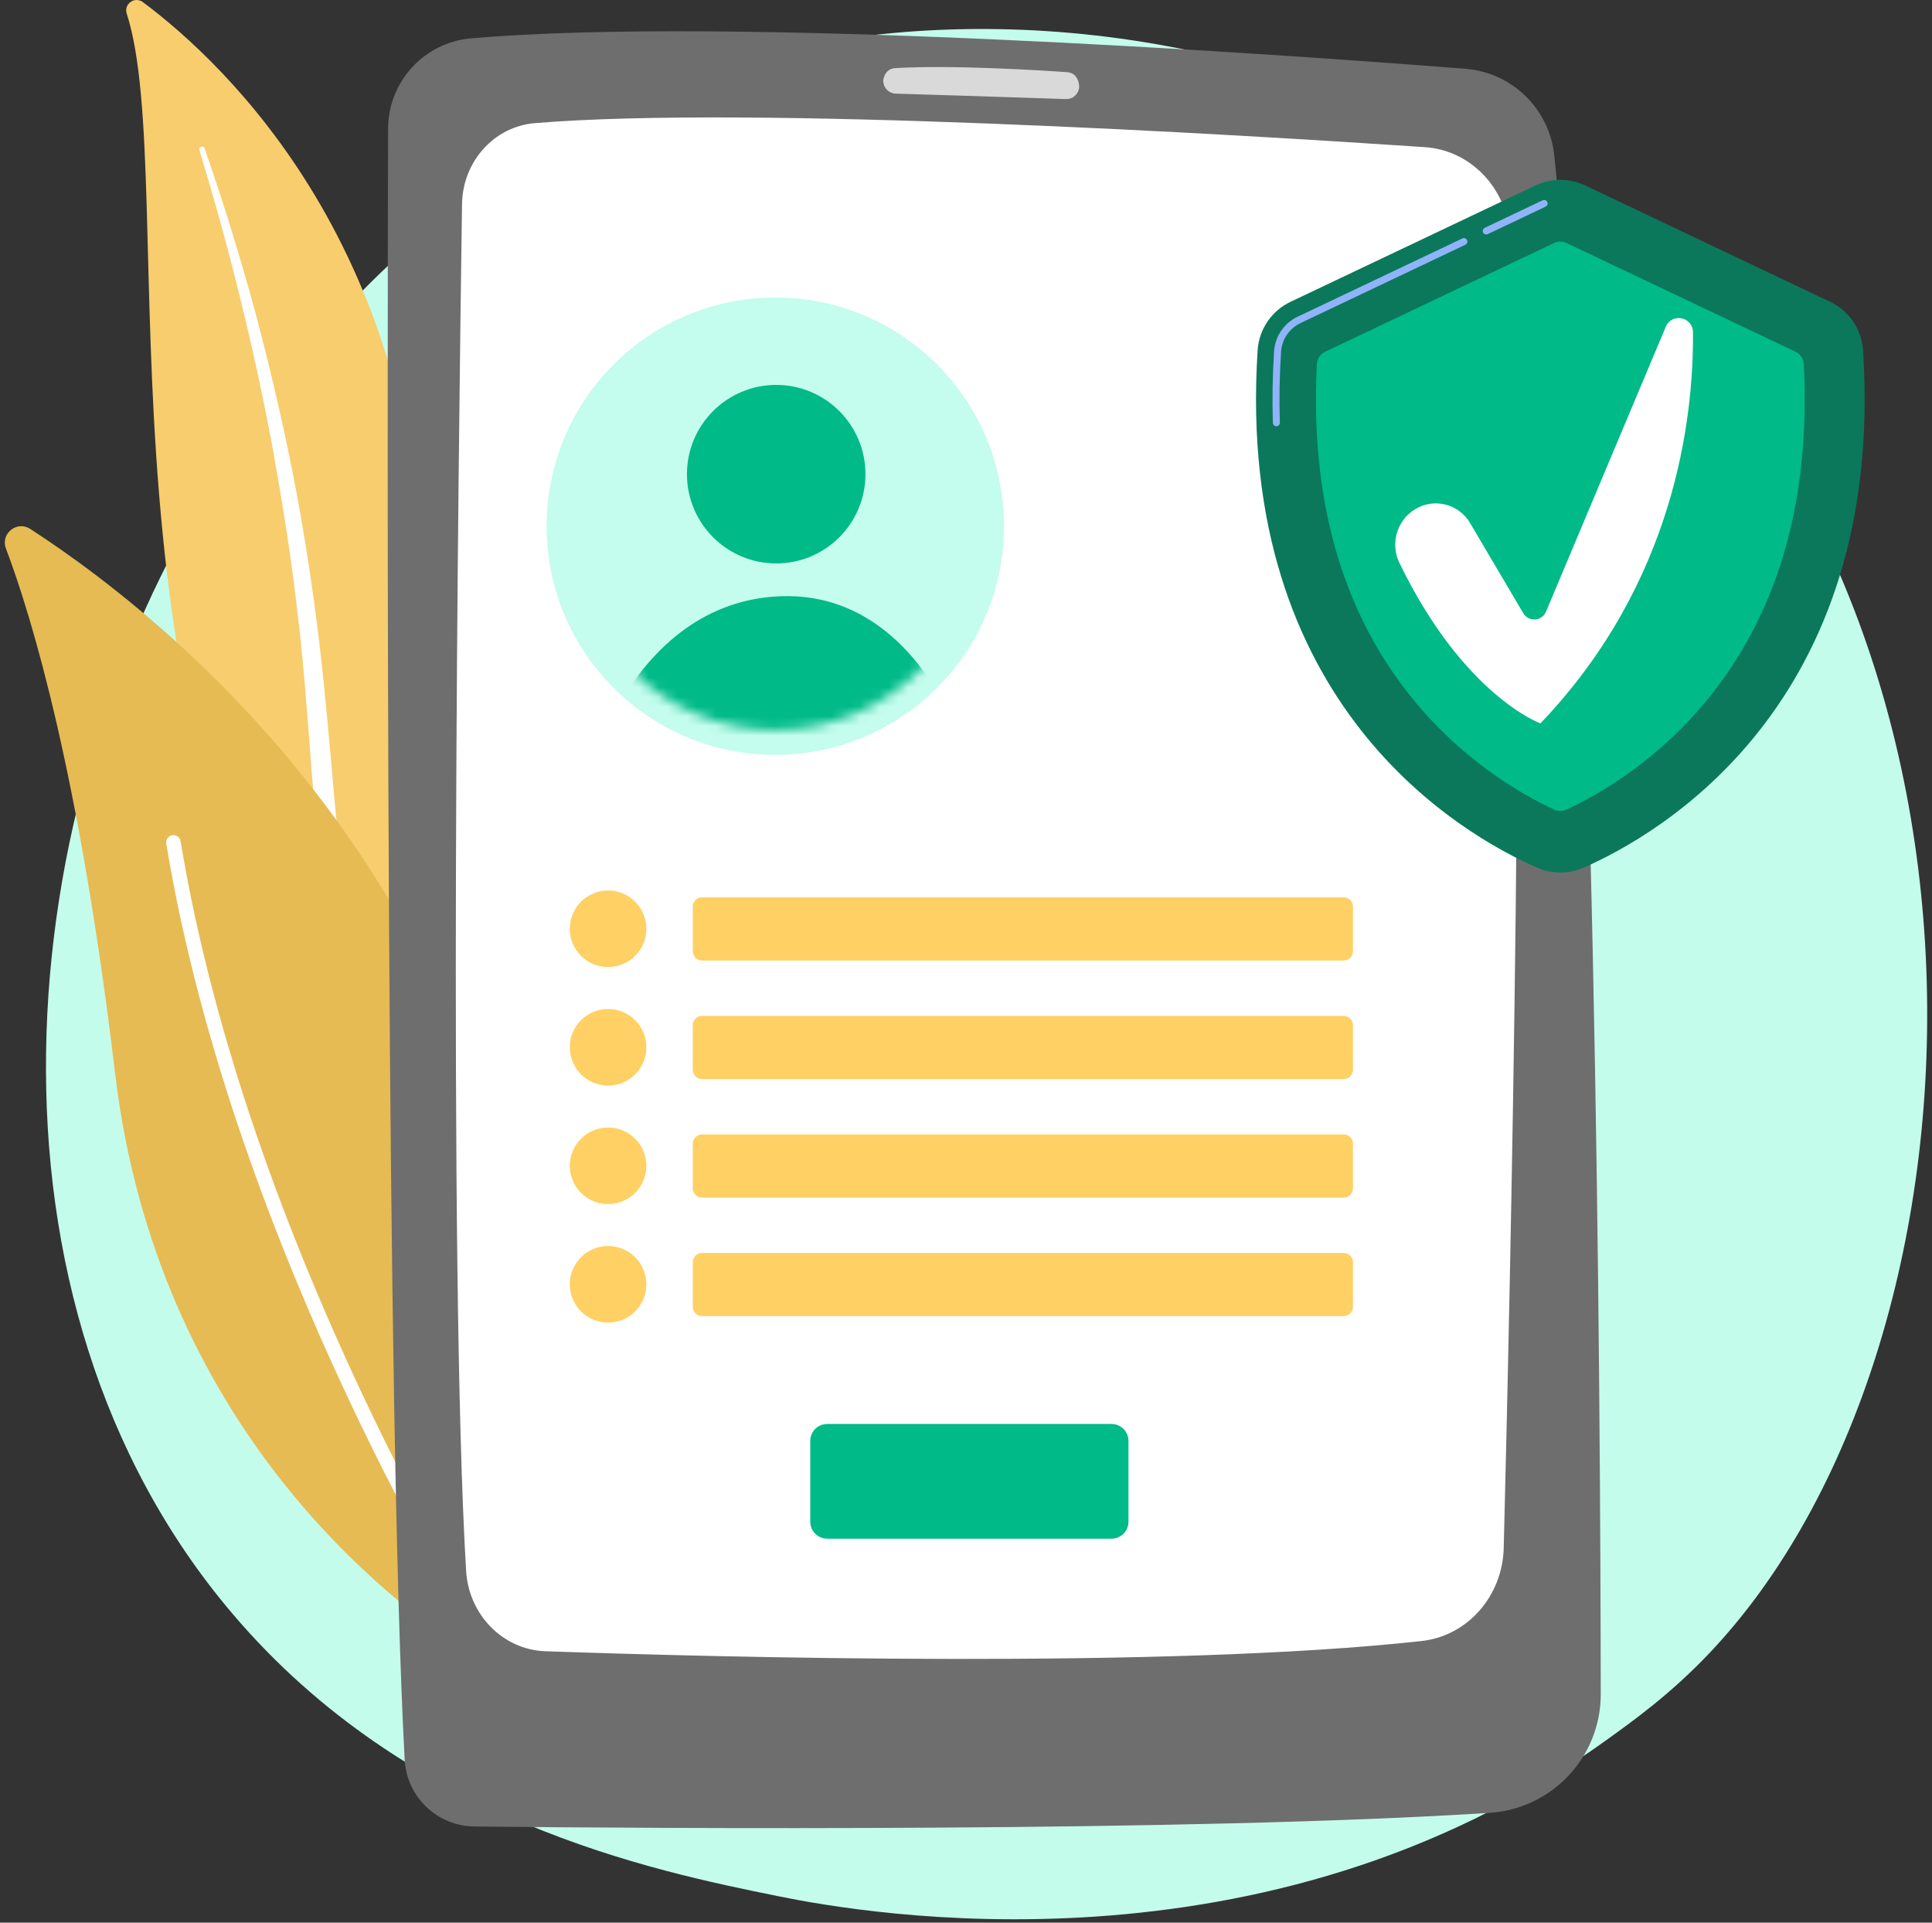 <svg width="201" height="200" viewBox="0 0 201 200" fill="none" xmlns="http://www.w3.org/2000/svg">
<rect x="0" y="0" width="201" height="200" fill="#333333" stroke="none"/>
<path d="M177.814 171.991C173.795 176.222 169.992 178.95 166.988 181.106C131.672 206.445 89.883 199.059 81.002 197.255C67.887 194.592 42.537 189.443 24.209 167.889C-3.52 135.281 0.798 83.907 22.306 49.995C26.24 43.792 47.022 9.363 89.26 3.841C114.823 0.5 144.62 7.239 166.198 25.318C211.494 63.266 208.269 139.928 177.814 171.991Z" fill="#C4FCEC"/>
<path d="M13.182 1.41C12.859 0.412 14.023 -0.408 14.864 0.219C23.405 6.589 44.414 26.183 44.104 64.634C43.715 112.876 55.601 129.112 69.143 138.301C69.143 138.301 51.633 135.246 38.969 118.84C7.878 78.558 18.933 19.158 13.182 1.41Z" fill="#F7CD6E"/>
<path d="M20.745 15.605C22.312 20.792 23.777 26.008 25.048 31.27C26.347 36.524 27.487 41.815 28.459 47.134C29.411 52.456 30.264 57.795 30.888 63.163C31.536 68.527 31.953 73.914 32.353 79.323C32.783 84.727 33.185 90.174 34.146 95.596C35.1 101.007 36.715 106.391 39.267 111.321C39.904 112.549 40.566 113.771 41.294 114.942C42 116.126 42.759 117.279 43.538 118.419C45.108 120.69 46.831 122.861 48.708 124.895C52.473 128.953 56.852 132.434 61.563 135.267C62.058 135.565 62.702 135.404 63 134.909C63.293 134.422 63.144 133.792 62.669 133.487L62.665 133.485C61.539 132.764 60.422 132.031 59.343 131.25C58.796 130.868 58.268 130.463 57.732 130.068C57.212 129.653 56.676 129.259 56.169 128.828C54.114 127.141 52.179 125.311 50.39 123.348C46.795 119.443 43.766 114.981 41.321 110.276C40.124 107.908 39.104 105.457 38.276 102.936C37.45 100.414 36.816 97.825 36.33 95.197C35.356 89.939 34.914 84.552 34.445 79.151C33.969 73.75 33.454 68.325 32.717 62.931C32.355 60.232 31.945 57.541 31.488 54.859C31.266 53.516 31.019 52.178 30.774 50.84C30.517 49.504 30.252 48.17 29.976 46.838C28.863 41.512 27.589 36.223 26.148 30.982C24.683 25.747 23.08 20.553 21.279 15.43C21.227 15.284 21.067 15.207 20.92 15.258C20.778 15.308 20.702 15.462 20.745 15.605Z" fill="white"/>
<path d="M53.507 170.501C53.171 172.405 51 173.348 49.366 172.314C40.351 166.612 16.32 148.183 11.969 111.616C8.295 80.736 3.368 64.341 0.616 57.053C0.034 55.511 1.758 54.123 3.141 55.017C18.405 64.883 65.658 101.508 53.507 170.501Z" fill="#E6BB53"/>
<path d="M50.93 170.967C50.895 171 50.857 171.03 50.815 171.057C50.463 171.28 49.997 171.176 49.773 170.825C49.52 170.426 24.346 130.452 17.298 87.746C17.23 87.335 17.509 86.947 17.92 86.878C18.331 86.811 18.72 87.089 18.788 87.5C25.784 129.895 50.796 169.619 51.047 170.015C51.244 170.325 51.187 170.724 50.93 170.967Z" fill="white"/>
<path d="M49 3.99C44.126 4.414 40.389 8.496 40.375 13.389C40.29 43.31 40.15 146.515 42.1 183.044C42.307 186.914 45.48 189.954 49.355 189.996C68.522 190.202 123.654 190.581 154.954 188.579C161.473 188.162 166.546 182.763 166.538 176.23C166.5 144.827 165.998 56.511 161.696 16.143C161.181 11.306 157.293 7.531 152.443 7.153C131.539 5.524 76.027 1.64 49 3.99Z" fill="#6E6E6E"/>
<path d="M48.069 21.23C47.693 46.825 46.621 131.968 48.492 163.393C48.765 167.986 52.333 171.612 56.739 171.766C74.877 172.398 121.391 173.621 147.895 170.705C152.668 170.179 156.315 166.043 156.443 161.034C157.106 134.914 158.896 55.614 157.078 24.54C156.788 19.583 153.001 15.628 148.254 15.308C128.614 13.985 78.181 10.933 55.642 12.81C51.411 13.162 48.134 16.799 48.069 21.23Z" fill="white"/>
<path d="M91.894 8.44C91.91 9.148 92.474 9.719 93.181 9.74C96.671 9.846 106.503 10.147 110.897 10.306C111.764 10.337 112.426 9.544 112.243 8.696C112.228 8.67 112.115 7.583 111.006 7.506C108.033 7.299 99.065 6.742 93.138 7.084C91.921 7.154 91.855 8.538 91.894 8.44Z" fill="#D9D9D9"/>
<path opacity="0.8" d="M80.663 78.525C93.801 78.525 104.452 67.874 104.452 54.736C104.452 41.597 93.801 30.946 80.663 30.946C67.524 30.946 56.873 41.597 56.873 54.736C56.873 67.874 67.524 78.525 80.663 78.525Z" fill="#B5FBE8"/>
<mask id="mask0_17422_63182" style="mask-type:luminance" maskUnits="userSpaceOnUse" x="59" y="33" width="43" height="43">
<path d="M80.663 75.922C92.364 75.922 101.849 66.437 101.849 54.736C101.849 43.035 92.364 33.549 80.663 33.549C68.962 33.549 59.476 43.035 59.476 54.736C59.476 66.437 68.962 75.922 80.663 75.922Z" fill="white"/>
</mask>
<g mask="url(#mask0_17422_63182)">
<path d="M80.754 58.609C85.882 58.609 90.039 54.452 90.039 49.325C90.039 44.197 85.882 40.04 80.754 40.04C75.627 40.04 71.47 44.197 71.47 49.325C71.47 54.452 75.627 58.609 80.754 58.609Z" fill="#00BA88"/>
</g>
<mask id="mask1_17422_63182" style="mask-type:luminance" maskUnits="userSpaceOnUse" x="59" y="33" width="43" height="43">
<path d="M80.663 75.922C92.364 75.922 101.849 66.437 101.849 54.736C101.849 43.035 92.364 33.549 80.663 33.549C68.962 33.549 59.476 43.035 59.476 54.736C59.476 66.437 68.962 75.922 80.663 75.922Z" fill="white"/>
</mask>
<g mask="url(#mask1_17422_63182)">
<path d="M66.652 77.206H96.232C98.045 77.206 99.132 74.862 98.155 73.074C95.643 68.473 90.386 61.714 81.282 62.019C72.507 62.313 67.306 68.418 64.692 72.797C63.582 74.656 64.714 77.206 66.652 77.206Z" fill="#00BA88"/>
</g>
<path d="M115.646 160.058H86.055C85.088 160.058 84.297 159.267 84.297 158.3V149.883C84.297 148.916 85.088 148.125 86.055 148.125H115.646C116.613 148.125 117.404 148.917 117.404 149.883V158.3C117.404 159.267 116.613 160.058 115.646 160.058Z" fill="#00BA88"/>
<g opacity="0.8">
<path d="M139.795 99.917H73.039C72.508 99.917 72.075 99.483 72.075 98.953V94.311C72.075 93.781 72.508 93.347 73.039 93.347H139.795C140.325 93.347 140.759 93.781 140.759 94.311V98.953C140.759 99.483 140.325 99.917 139.795 99.917Z" fill="#FFC43C"/>
<path d="M63.264 100.595C65.464 100.595 67.247 98.812 67.247 96.612C67.247 94.412 65.464 92.629 63.264 92.629C61.064 92.629 59.281 94.412 59.281 96.612C59.281 98.812 61.064 100.595 63.264 100.595Z" fill="#FFC43C"/>
</g>
<g opacity="0.8">
<path d="M139.795 112.246H73.039C72.508 112.246 72.075 111.812 72.075 111.281V106.64C72.075 106.11 72.508 105.676 73.039 105.676H139.795C140.325 105.676 140.759 106.11 140.759 106.64V111.281C140.759 111.812 140.325 112.246 139.795 112.246Z" fill="#FFC43C"/>
<path d="M63.264 112.924C65.464 112.924 67.247 111.141 67.247 108.941C67.247 106.741 65.464 104.958 63.264 104.958C61.064 104.958 59.281 106.741 59.281 108.941C59.281 111.141 61.064 112.924 63.264 112.924Z" fill="#FFC43C"/>
</g>
<g opacity="0.8">
<path d="M139.795 124.575H73.039C72.508 124.575 72.075 124.141 72.075 123.611V118.969C72.075 118.439 72.508 118.005 73.039 118.005H139.795C140.325 118.005 140.759 118.439 140.759 118.969V123.611C140.759 124.141 140.325 124.575 139.795 124.575Z" fill="#FFC43C"/>
<path d="M63.264 125.253C65.464 125.253 67.247 123.47 67.247 121.27C67.247 119.07 65.464 117.287 63.264 117.287C61.064 117.287 59.281 119.07 59.281 121.27C59.281 123.47 61.064 125.253 63.264 125.253Z" fill="#FFC43C"/>
</g>
<path opacity="0.8" d="M139.795 136.904H73.039C72.508 136.904 72.075 136.47 72.075 135.939V131.298C72.075 130.767 72.508 130.333 73.039 130.333H139.795C140.325 130.333 140.759 130.767 140.759 131.298V135.939C140.759 136.47 140.325 136.904 139.795 136.904Z" fill="#FFC43C"/>
<path opacity="0.8" d="M63.264 137.582C65.464 137.582 67.247 135.798 67.247 133.598C67.247 131.399 65.464 129.615 63.264 129.615C61.064 129.615 59.281 131.399 59.281 133.598C59.281 135.798 61.064 137.582 63.264 137.582Z" fill="#FFC43C"/>
<path opacity="0.8" d="M108.656 92.076H56.294C55.824 92.076 55.439 91.691 55.439 91.22V86.361C55.439 85.891 55.824 85.506 56.294 85.506H108.656C109.126 85.506 109.511 85.891 109.511 86.361V91.22C109.511 91.691 109.126 92.076 108.656 92.076Z" fill="white"/>
<path d="M193.825 36.429C193.684 34.256 192.371 32.33 190.404 31.396L164.913 19.289C163.28 18.514 161.385 18.514 159.753 19.289L134.261 31.396C132.294 32.33 130.981 34.256 130.841 36.429C128.449 73.39 152.148 86.857 159.917 90.259C161.457 90.933 163.208 90.933 164.749 90.259C172.517 86.857 196.216 73.39 193.825 36.429Z" fill="#0B785B"/>
<path d="M154.622 24.391C154.486 24.391 154.356 24.314 154.294 24.183C154.208 24.002 154.285 23.786 154.466 23.7L160.489 20.839C160.67 20.753 160.887 20.83 160.973 21.011C161.059 21.192 160.982 21.409 160.801 21.495L154.777 24.355C154.727 24.379 154.674 24.391 154.622 24.391Z" fill="#91B3FA"/>
<path d="M132.79 44.34C132.595 44.34 132.434 44.185 132.427 43.989C132.347 41.585 132.389 39.079 132.553 36.54C132.653 34.992 133.59 33.615 134.998 32.946L152.146 24.802C152.327 24.716 152.544 24.793 152.629 24.974C152.715 25.155 152.638 25.372 152.457 25.457L135.309 33.602C134.139 34.157 133.361 35.301 133.278 36.587C133.115 39.102 133.073 41.584 133.153 43.965C133.16 44.165 133.003 44.333 132.802 44.34C132.798 44.34 132.794 44.34 132.79 44.34Z" fill="#91B3FA"/>
<path d="M187.661 37.872C187.632 37.321 187.304 36.829 186.806 36.592L162.976 25.274C162.569 25.081 162.097 25.081 161.69 25.274L137.86 36.592C137.361 36.829 137.033 37.321 137.005 37.872C136.3 51.659 139.485 63.163 146.477 72.079C151.808 78.877 158.044 82.52 161.699 84.219C162.101 84.406 162.565 84.406 162.967 84.219C166.621 82.52 172.858 78.877 178.188 72.079C185.181 63.163 188.365 51.659 187.661 37.872Z" fill="#00BA88"/>
<path d="M147.2 52.984C149.17 51.763 151.759 52.401 152.936 54.397L158.476 63.787C159.03 64.727 160.419 64.633 160.842 63.627L173.305 33.99C173.926 32.512 176.116 32.954 176.131 34.557C176.213 43.529 174.244 60.633 160.259 75.249C160.259 75.249 152.288 72.37 145.592 58.558C144.625 56.563 145.315 54.152 147.2 52.984Z" fill="white"/>
</svg>
